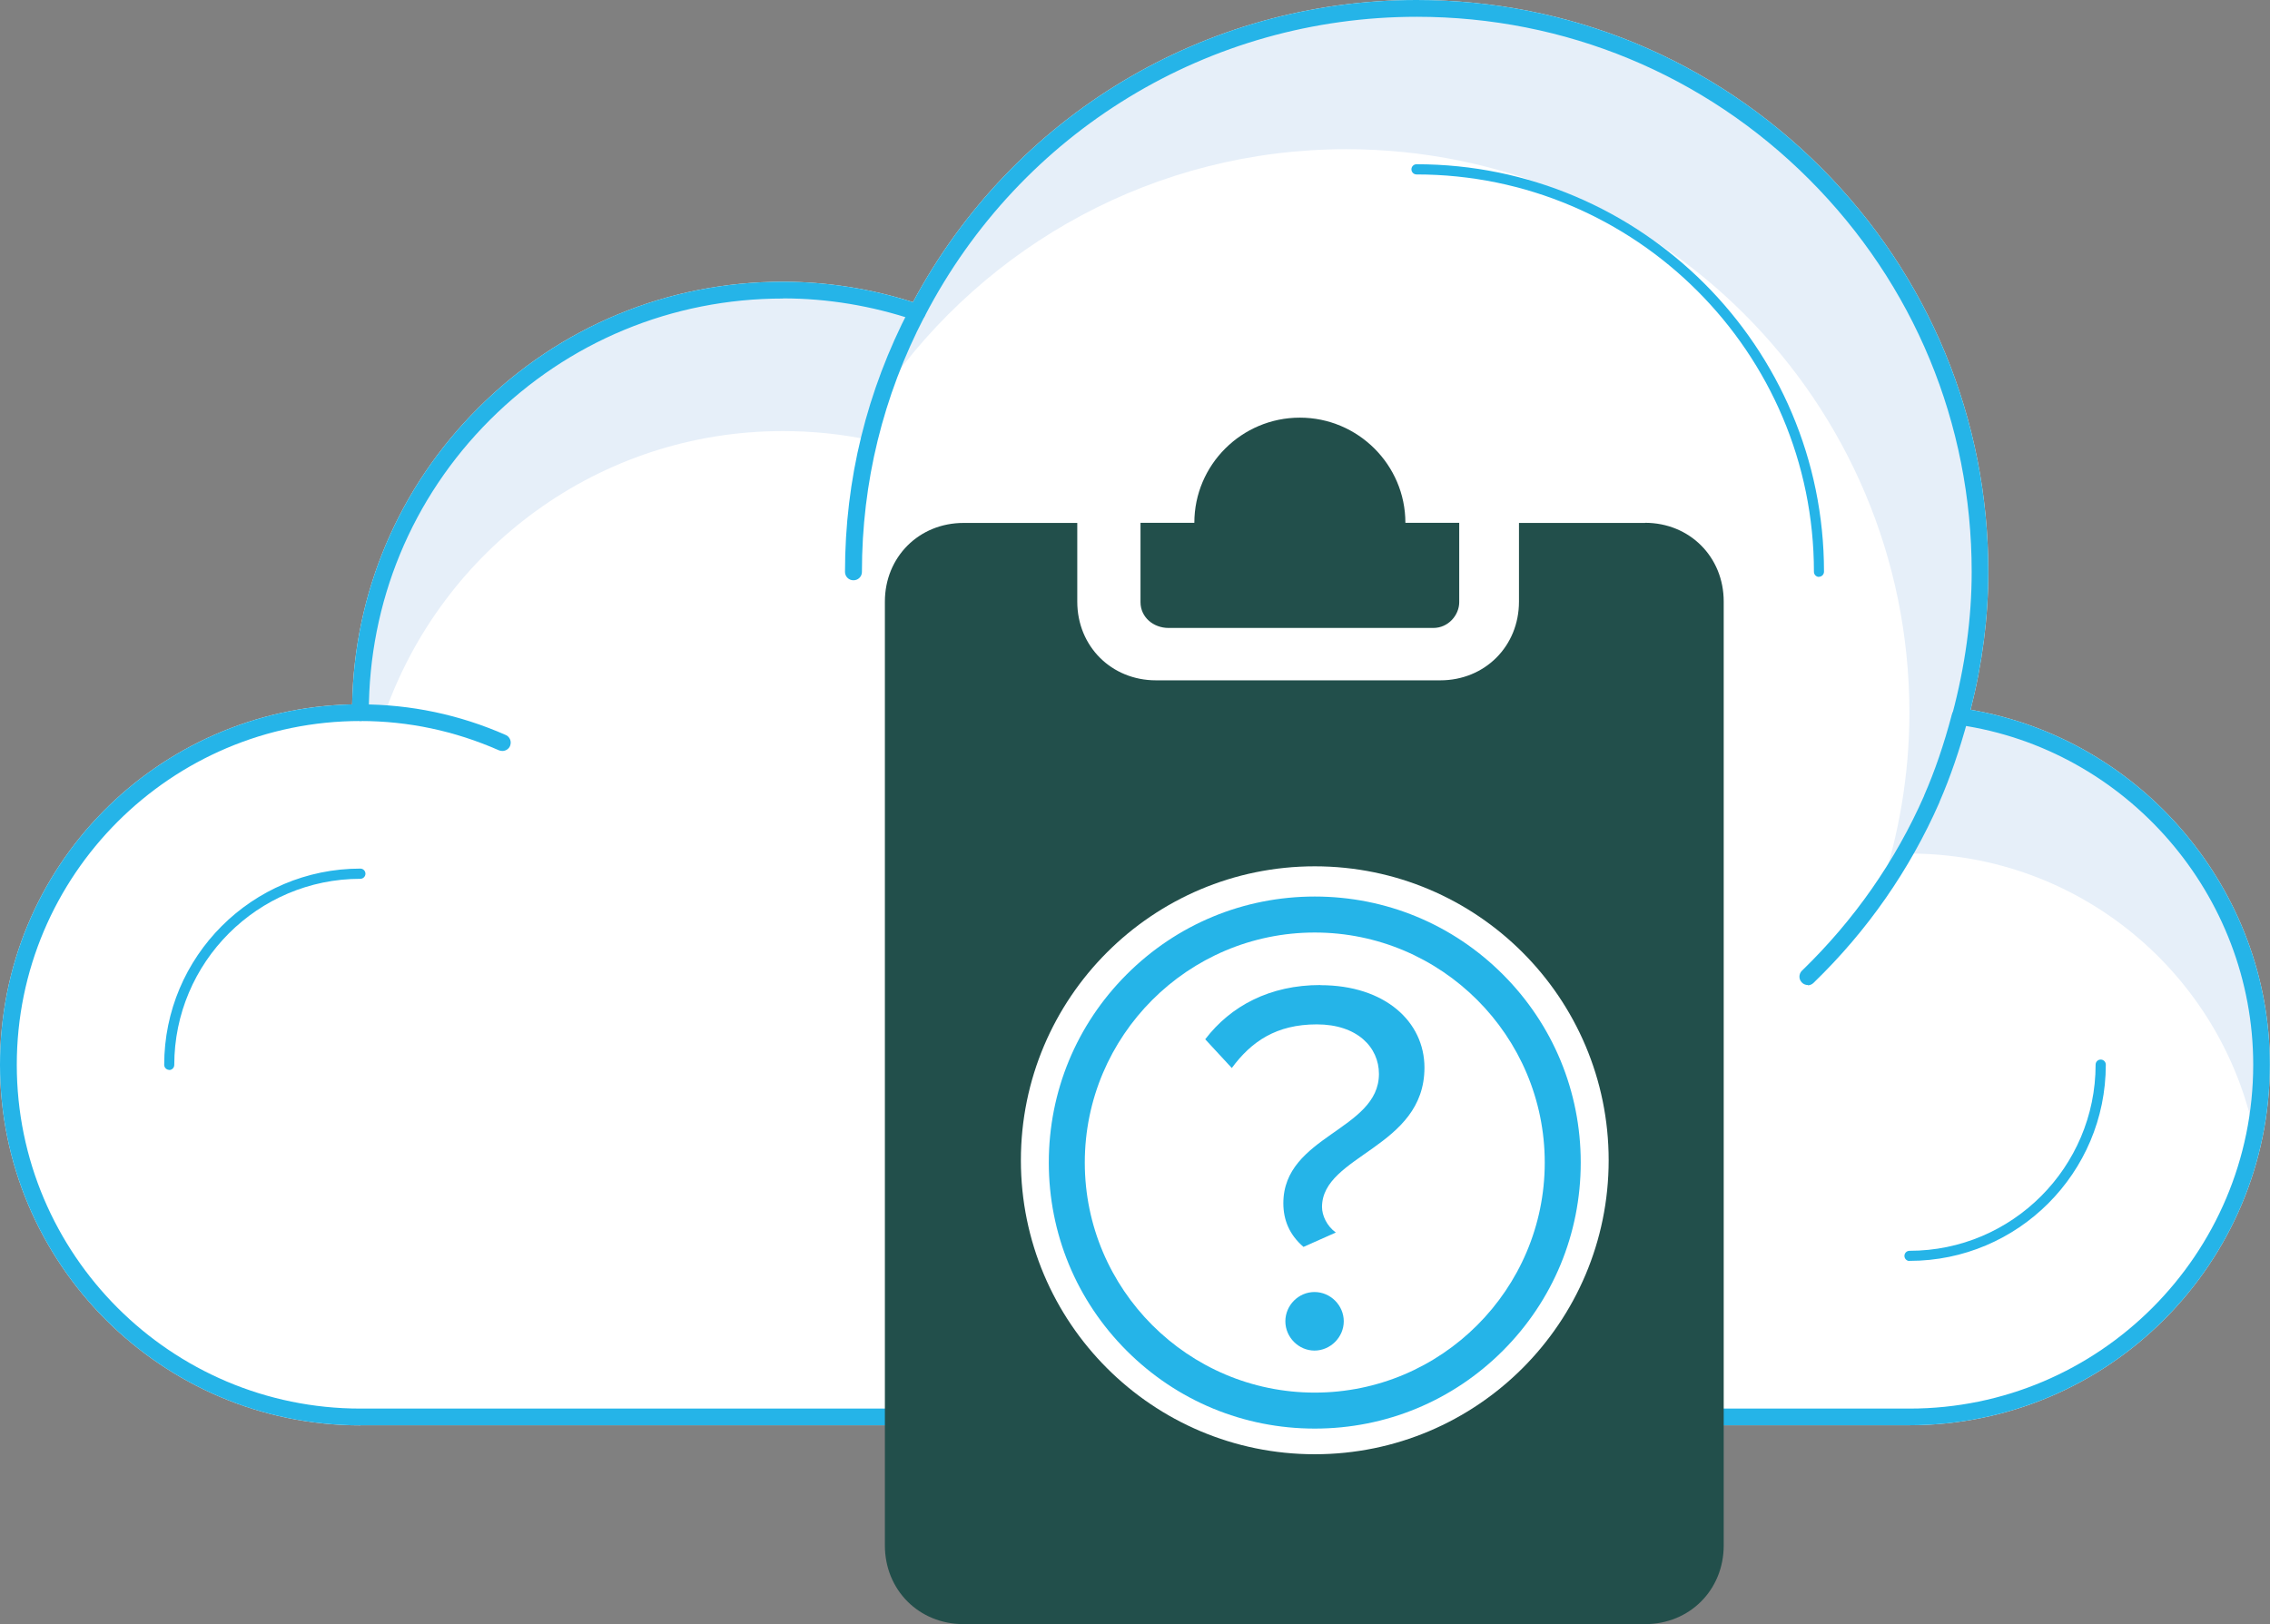 <svg width="218" height="156" viewBox="0 0 218 156" fill="none" xmlns="http://www.w3.org/2000/svg">
<rect x="0" y="0" width="218" height="156" fill="#808080" stroke="none"/>
<g clip-path="url(#clip0_5135_5361)">
<path d="M34.618 136.921C15.536 136.921 0 121.389 0 102.284C0 83.179 15.098 68.086 33.819 67.661C34.013 56.902 38.293 46.814 45.926 39.19C53.739 31.373 64.131 27.064 75.181 27.064C79.397 27.064 83.6 27.722 87.674 29.025C97.267 11.107 115.743 0 136.05 0C150.71 0 164.506 5.715 174.872 16.086C185.238 26.458 190.95 40.261 190.95 54.928C190.95 59.263 190.383 63.713 189.248 68.177C205.7 71.002 217.987 85.501 217.987 102.271C217.987 121.376 202.464 136.908 183.369 136.908H34.618V136.921Z" fill="white"/>
<path d="M34.619 68.46C34.619 46.04 52.785 27.864 75.181 27.864C79.694 27.864 84.013 28.625 88.074 29.992C86.076 33.824 84.529 37.939 83.484 42.261C80.802 41.693 78.03 41.409 75.181 41.409C57.478 41.409 42.471 52.774 36.926 68.602C36.153 68.538 35.392 68.473 34.606 68.473L34.619 68.46Z" fill="#E6EFF9"/>
<path d="M188.255 68.835C204.63 71.208 217.201 85.256 217.201 102.271C217.201 104.593 216.969 106.851 216.517 109.044C213.384 93.615 199.743 81.993 183.394 81.993C183.201 81.993 183.021 82.018 182.827 82.018C183.82 80.303 184.748 78.561 185.548 76.729C186.656 74.201 187.533 71.543 188.255 68.835Z" fill="#E6EFF9"/>
<path d="M188.255 68.835C189.454 64.397 190.15 59.753 190.15 54.928C190.15 25.039 165.924 0.8 136.05 0.8C115.176 0.8 97.087 12.655 88.074 29.993C86.823 32.405 85.805 34.946 84.915 37.552C94.688 23.53 110.908 14.332 129.281 14.332C159.155 14.332 183.369 38.558 183.369 68.46C183.369 74.459 182.35 80.212 180.558 85.592C182.479 82.818 184.142 79.851 185.535 76.729C186.643 74.201 187.52 71.543 188.242 68.847L188.255 68.835Z" fill="#E6EFF9"/>
<path d="M173.621 94.622C173.415 94.622 173.196 94.544 173.041 94.377C172.886 94.222 172.809 94.015 172.809 93.822C172.809 93.628 172.886 93.396 173.054 93.241C173.054 93.241 173.08 93.228 173.08 93.216C178.057 88.391 182.002 82.754 184.787 76.433C184.787 76.433 184.787 76.42 184.787 76.407C185.793 74.111 186.669 71.569 187.443 68.654C187.443 68.654 187.443 68.654 187.443 68.641C187.559 68.215 187.997 67.944 188.423 68.073C188.784 68.164 189.016 68.499 189.016 68.847C189.016 68.912 189.016 68.989 188.99 69.054V69.105C188.178 72.085 187.288 74.678 186.257 77.039C186.257 77.039 186.257 77.052 186.257 77.065C183.394 83.579 179.333 89.41 174.189 94.389C174.189 94.389 174.176 94.402 174.163 94.415C174.008 94.57 173.802 94.647 173.608 94.647L173.621 94.622Z" fill="#25B4E8"/>
<path d="M81.95 55.741C81.511 55.741 81.15 55.38 81.15 54.941C81.15 46.066 83.239 37.552 87.365 29.631C87.571 29.232 88.061 29.077 88.448 29.283C88.719 29.425 88.886 29.709 88.886 30.006C88.886 30.134 88.861 30.264 88.796 30.38C84.799 38.068 82.775 46.337 82.775 54.941C82.775 55.38 82.414 55.741 81.976 55.741H81.95Z" fill="#25B4E8"/>
<path d="M48.234 72.137C48.131 72.137 48.015 72.111 47.911 72.072C43.695 70.215 39.221 69.26 34.618 69.26C34.18 69.26 33.819 68.899 33.819 68.46C33.819 68.022 34.18 67.661 34.618 67.661C39.453 67.661 44.147 68.654 48.569 70.602C48.866 70.731 49.046 71.028 49.046 71.337C49.046 71.44 49.02 71.556 48.982 71.66C48.853 71.956 48.556 72.137 48.247 72.137H48.234Z" fill="#25B4E8"/>
<path d="M16.259 102.774C15.988 102.774 15.769 102.555 15.769 102.284C15.769 91.887 24.214 83.437 34.606 83.437C34.876 83.437 35.096 83.657 35.096 83.927C35.096 84.198 34.876 84.418 34.606 84.418C24.755 84.418 16.736 92.442 16.736 102.297C16.736 102.568 16.516 102.787 16.246 102.787L16.259 102.774Z" fill="#25B4E8"/>
<path d="M183.382 121.131C183.111 121.131 182.892 120.912 182.892 120.641C182.892 120.37 183.111 120.151 183.382 120.151C193.232 120.151 201.252 112.127 201.252 102.271C201.252 102 201.471 101.781 201.742 101.781C202.012 101.781 202.232 102 202.232 102.271C202.232 112.669 193.786 121.118 183.394 121.118L183.382 121.131Z" fill="#25B4E8"/>
<path d="M174.691 55.419C174.421 55.419 174.201 55.199 174.201 54.928C174.201 33.876 157.079 16.757 136.037 16.757C135.767 16.757 135.547 16.538 135.547 16.267C135.547 15.996 135.767 15.777 136.037 15.777C157.621 15.777 175.168 33.334 175.168 54.915C175.168 55.186 174.949 55.406 174.679 55.406L174.691 55.419Z" fill="#25B4E8"/>
<path d="M34.618 136.921C15.536 136.921 0 121.389 0 102.284C0 83.179 15.098 68.086 33.819 67.661C34.013 56.902 38.293 46.814 45.926 39.19C53.739 31.373 64.131 27.064 75.181 27.064C79.397 27.064 83.6 27.722 87.674 29.025C97.267 11.107 115.743 0 136.05 0C150.71 0 164.506 5.715 174.872 16.086C185.238 26.458 190.95 40.261 190.95 54.928C190.95 59.263 190.383 63.713 189.248 68.177C205.7 71.002 217.987 85.501 217.987 102.271C217.987 121.376 202.464 136.908 183.369 136.908H34.618V136.921ZM75.181 28.677C64.557 28.677 54.577 32.818 47.061 40.325C39.544 47.833 35.418 57.831 35.418 68.46C35.418 68.68 35.328 68.873 35.186 69.028C35.031 69.183 34.825 69.26 34.618 69.26C16.413 69.26 1.612 84.07 1.612 102.284C1.612 120.499 16.413 135.308 34.618 135.308H183.381C201.587 135.308 216.388 120.486 216.388 102.271C216.388 85.992 204.243 71.956 188.139 69.634C187.907 69.596 187.714 69.48 187.585 69.286C187.456 69.093 187.417 68.86 187.482 68.628C188.719 64.01 189.351 59.405 189.351 54.928C189.351 40.687 183.807 27.297 173.737 17.221C163.681 7.16 150.297 1.613 136.063 1.613C116.13 1.613 98.028 12.629 88.809 30.367C88.629 30.715 88.216 30.883 87.842 30.754C83.729 29.373 79.474 28.664 75.207 28.664L75.181 28.677Z" fill="#25B4E8"/>
<path d="M112.197 60.321H137.649C139.093 60.321 140.137 59.082 140.137 57.844V50.22H134.967C134.967 44.66 130.416 40.119 124.833 40.119C119.25 40.119 114.699 44.647 114.699 50.22H109.529V57.844C109.529 59.288 110.766 60.321 112.223 60.321H112.197Z" fill="#224F4B"/>
<path d="M157.995 50.233H145.875V57.792C145.875 62.075 142.6 65.352 138.319 65.352H111.011C106.731 65.352 103.456 62.075 103.456 57.792V50.233H92.535C88.255 50.233 84.98 53.509 84.98 57.792V148.453C84.98 152.736 88.255 156.013 92.535 156.013H157.982C162.262 156.013 165.537 152.736 165.537 148.453V57.779C165.537 53.496 162.262 50.22 157.982 50.22L157.995 50.233Z" fill="#224F4B"/>
<path d="M126.264 139.694C141.852 139.694 154.488 127.052 154.488 111.456C154.488 95.861 141.852 83.218 126.264 83.218C110.677 83.218 98.041 95.861 98.041 111.456C98.041 127.052 110.677 139.694 126.264 139.694Z" fill="white"/>
<path d="M126.264 137.23C119.443 137.23 113.023 134.573 108.201 129.748C103.378 124.924 100.722 118.5 100.722 111.676C100.722 104.851 103.378 98.427 108.201 93.603C113.023 88.778 119.443 86.121 126.264 86.121C133.085 86.121 139.505 88.778 144.328 93.603C149.15 98.427 151.806 104.851 151.806 111.676C151.806 118.5 149.15 124.924 144.328 129.748C139.505 134.573 133.085 137.23 126.264 137.23ZM126.264 89.578C114.08 89.578 104.178 99.498 104.178 111.676C104.178 123.853 114.093 133.773 126.264 133.773C138.435 133.773 148.35 123.853 148.35 111.676C148.35 99.498 138.435 89.578 126.264 89.578Z" fill="#25B4E8"/>
<path d="M126.238 124.111C124.704 124.111 123.44 125.388 123.44 126.923C123.44 128.458 124.717 129.736 126.238 129.736C127.76 129.736 129.049 128.458 129.049 126.923C129.049 125.388 127.773 124.111 126.238 124.111Z" fill="#25B4E8"/>
<path d="M126.806 94.622C121.958 94.622 118.193 96.621 115.743 99.833L118.296 102.594C120.178 100.04 122.577 98.401 126.458 98.401C130.338 98.401 132.427 100.594 132.427 103.161C132.427 108.58 123.247 109.083 123.247 115.584C123.247 117.171 123.814 118.603 125.181 119.777L128.288 118.396C127.425 117.777 126.96 116.758 126.96 115.945C126.96 110.94 136.798 110.269 136.798 102.555C136.798 98.156 133.02 94.635 126.806 94.635V94.622Z" fill="#25B4E8"/>
</g>
<defs>
<clipPath id="clip0_5135_5361">
<rect width="218" height="156" fill="white"/>
</clipPath>
</defs>
</svg>
